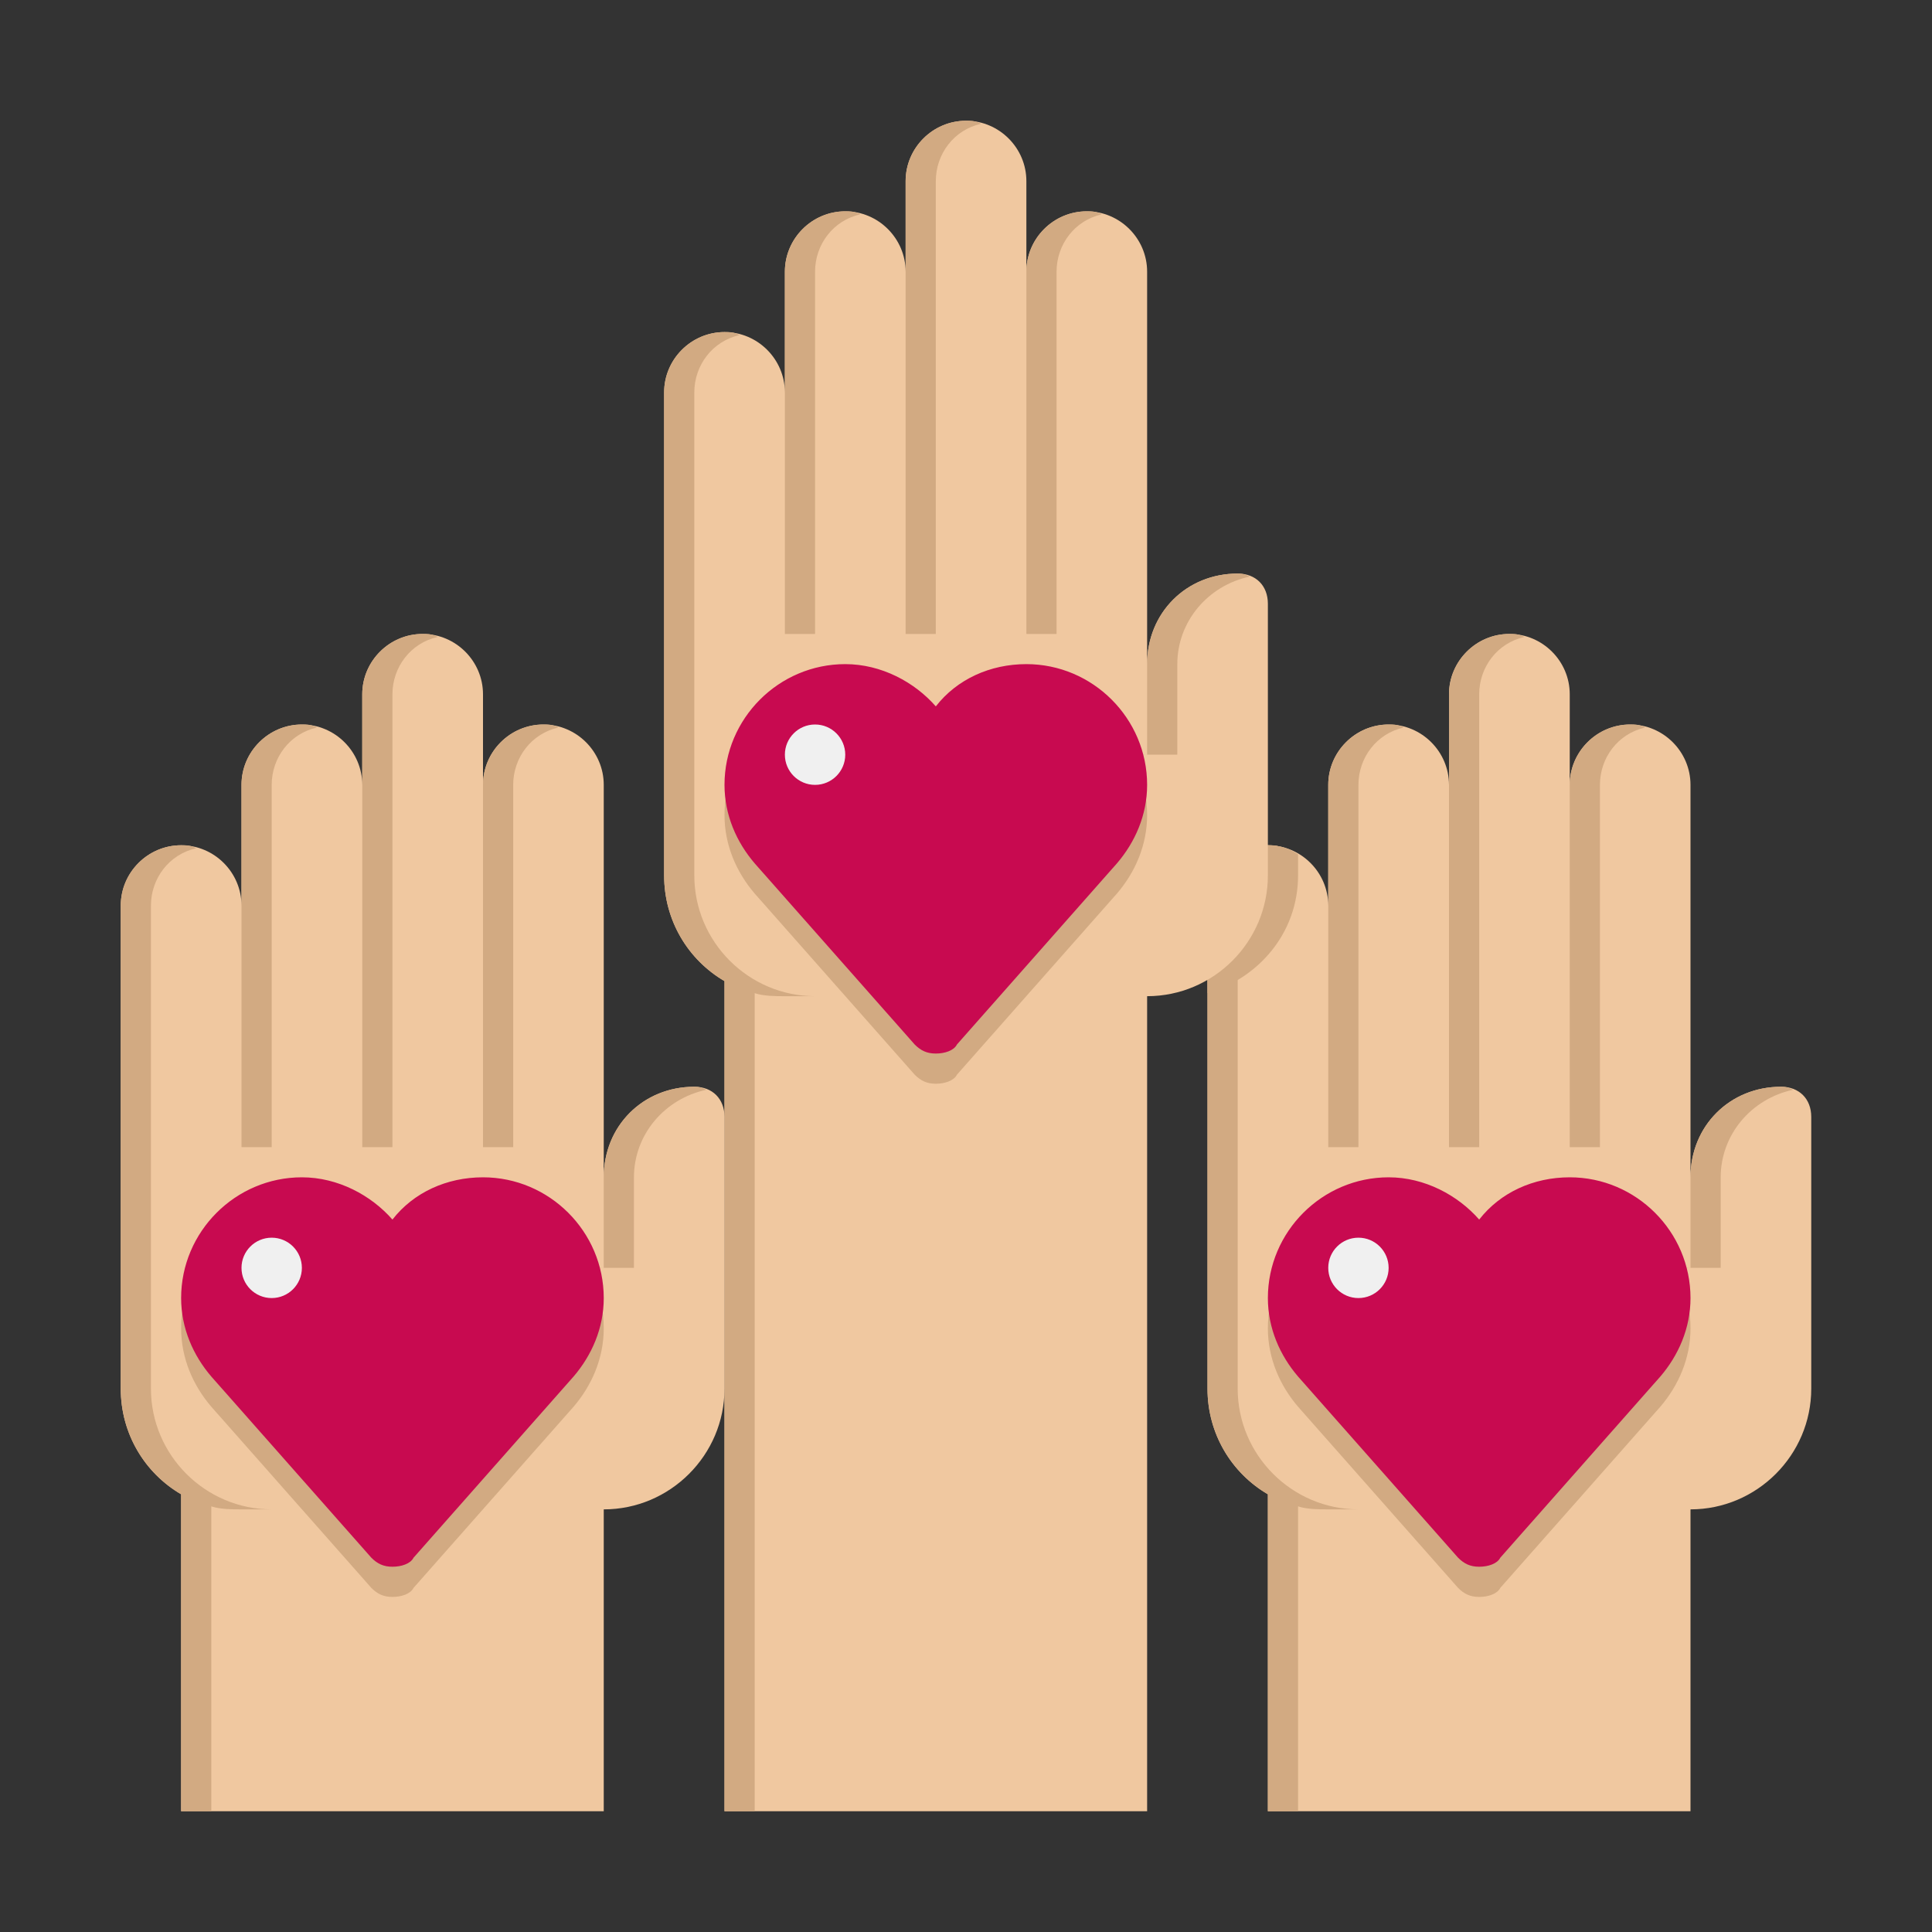 <svg id="Layer_1" enable-background="new 0 0 64 64" height="512" viewBox="0 0 64 64" width="512" xmlns="http://www.w3.org/2000/svg"><rect x="0" y="0" width="64" height="64" fill="#333333" stroke="none"/><g id="Captions"><g><g><g><g><path d="m59 36c-1.7 0-3 1.3-3 3v-13c0-1.1-.9-2-2-2s-2 .9-2 2v-3c0-1.1-.9-2-2-2s-2 .9-2 2v3c0-1.1-.9-2-2-2s-2 .9-2 2v4c0-1.1-.9-2-2-2s-2 .9-2 2v16c0 1.5.8 2.8 2 3.5v10.5h14v-10c2.2 0 4-1.8 4-4v-9c0-.6-.4-1-1-1z" fill="#f0c8a0"/></g><g><path d="m50.5 21.1c-.2-.1-.3-.1-.5-.1-1.1 0-2 .9-2 2v15h1v-15c0-.9.6-1.7 1.5-1.9z" fill="#d2aa82"/></g><g><path d="m46.5 24.1c-.2-.1-.3-.1-.5-.1-1.1 0-2 .9-2 2v12h1v-12c0-.9.6-1.7 1.5-1.9z" fill="#d2aa82"/></g><g><path d="m45 50c-2.2 0-4-1.8-4-4v-16c0-.9.6-1.7 1.5-1.9-.2-.1-.3-.1-.5-.1-1.1 0-2 .9-2 2v16c0 1.5.8 2.8 2 3.5v10.5h1v-10.1c.3.1.7.1 1 .1z" fill="#d2aa82"/></g><g><path d="m54.5 24.1c-.2-.1-.3-.1-.5-.1-1.1 0-2 .9-2 2v12h1v-12c0-.9.6-1.7 1.5-1.9z" fill="#d2aa82"/></g><g><path d="m57 42v-3c0-1.4 1-2.6 2.4-2.9-.2-.1-.3-.1-.4-.1-1.7 0-3 1.3-3 3v3z" fill="#d2aa82"/></g></g><g><path d="m56 42h-1c-2.8 0-5 2.2-5 5v3h1v-3c0-2.8 2.2-5 5-5z" fill="#d2aa82"/></g></g><g><path d="m43 29v-.7c-.3-.2-.6-.3-1-.3-1.1 0-2 .9-2 2v2.9c1.7-.5 3-2 3-3.9z" fill="#d2aa82"/></g><g><g><g><path d="m41 19c-1.7 0-3 1.3-3 3v-13c0-1.1-.9-2-2-2s-2 .9-2 2v-3c0-1.1-.9-2-2-2s-2 .9-2 2v3c0-1.1-.9-2-2-2s-2 .9-2 2v4c0-1.1-.9-2-2-2s-2 .9-2 2v16c0 1.5.8 2.8 2 3.5v27.5h14v-27c2.2 0 4-1.8 4-4v-9c0-.6-.4-1-1-1z" fill="#f0c8a0"/></g><g><path d="m32.5 4.1c-.2-.1-.3-.1-.5-.1-1.1 0-2 .9-2 2v15h1v-15c0-.9.6-1.7 1.5-1.9z" fill="#d2aa82"/></g><g><path d="m28.5 7.1c-.2-.1-.3-.1-.5-.1-1.1 0-2 .9-2 2v12h1v-12c0-.9.6-1.7 1.5-1.9z" fill="#d2aa82"/></g><g><path d="m27 33c-2.2 0-4-1.8-4-4v-16c0-.9.6-1.7 1.5-1.9-.2-.1-.3-.1-.5-.1-1.1 0-2 .9-2 2v16c0 1.5.8 2.8 2 3.5v27.5h1v-27.1c.3.1.7.1 1 .1z" fill="#d2aa82"/></g><g><path d="m36.5 7.1c-.2-.1-.3-.1-.5-.1-1.1 0-2 .9-2 2v12h1v-12c0-.9.6-1.7 1.5-1.9z" fill="#d2aa82"/></g><g><path d="m39 25v-3c0-1.4 1-2.6 2.4-2.9-.2-.1-.3-.1-.4-.1-1.7 0-3 1.3-3 3v3z" fill="#d2aa82"/></g></g><g><path d="m38 25h-1c-2.8 0-5 2.2-5 5v3h1v-3c0-2.8 2.2-5 5-5z" fill="#d2aa82"/></g></g><g><g><g><path d="m23 36c-1.7 0-3 1.3-3 3v-13c0-1.1-.9-2-2-2s-2 .9-2 2v-3c0-1.1-.9-2-2-2s-2 .9-2 2v3c0-1.1-.9-2-2-2s-2 .9-2 2v4c0-1.1-.9-2-2-2s-2 .9-2 2v16c0 1.5.8 2.8 2 3.5v10.5h14v-10c2.2 0 4-1.8 4-4v-9c0-.6-.4-1-1-1z" fill="#f0c8a0"/></g><g><path d="m14.5 21.1c-.2-.1-.3-.1-.5-.1-1.1 0-2 .9-2 2v15h1v-15c0-.9.6-1.7 1.5-1.9z" fill="#d2aa82"/></g><g><path d="m10.5 24.1c-.2-.1-.3-.1-.5-.1-1.1 0-2 .9-2 2v12h1v-12c0-.9.6-1.7 1.5-1.9z" fill="#d2aa82"/></g><g><path d="m9 50c-2.2 0-4-1.8-4-4v-16c0-.9.6-1.7 1.5-1.9-.2-.1-.3-.1-.5-.1-1.1 0-2 .9-2 2v16c0 1.5.8 2.8 2 3.5v10.5h1v-10.1c.3.1.7.1 1 .1z" fill="#d2aa82"/></g><g><path d="m18.5 24.1c-.2-.1-.3-.1-.5-.1-1.1 0-2 .9-2 2v12h1v-12c0-.9.6-1.7 1.5-1.9z" fill="#d2aa82"/></g><g><path d="m21 42v-3c0-1.4 1-2.6 2.4-2.9-.2-.1-.3-.1-.4-.1-1.7 0-3 1.3-3 3v3z" fill="#d2aa82"/></g></g><g><path d="m20 42h-1c-2.8 0-5 2.2-5 5v3h1v-3c0-2.8 2.2-5 5-5z" fill="#d2aa82"/></g></g><g><g><path d="m38 27c0-2.2-1.8-4-4-4-1.2 0-2.3.5-3 1.4-.7-.8-1.8-1.4-3-1.4-2.2 0-4 1.8-4 4 0 1 .4 1.9 1 2.6l5.3 6c.2.2.4.3.7.3s.6-.1.7-.3l5.3-6c.6-.7 1-1.6 1-2.6z" fill="#d2aa82"/></g><g><path d="m38 26c0-2.2-1.8-4-4-4-1.2 0-2.3.5-3 1.4-.7-.8-1.8-1.4-3-1.4-2.2 0-4 1.8-4 4 0 1 .4 1.9 1 2.6l5.3 6c.2.2.4.3.7.3s.6-.1.7-.3l5.3-6c.6-.7 1-1.6 1-2.6z" fill="#c80a50"/></g><g><circle cx="27" cy="25" fill="#f0f0f0" r="1"/></g></g><g><g><path d="m20 44c0-2.2-1.8-4-4-4-1.2 0-2.3.5-3 1.4-.7-.8-1.8-1.4-3-1.4-2.2 0-4 1.8-4 4 0 1 .4 1.9 1 2.6l5.3 6c.2.2.4.3.7.3s.6-.1.7-.3l5.3-6c.6-.7 1-1.6 1-2.6z" fill="#d2aa82"/></g><g><path d="m20 43c0-2.2-1.8-4-4-4-1.2 0-2.3.5-3 1.4-.7-.8-1.8-1.4-3-1.4-2.2 0-4 1.8-4 4 0 1 .4 1.9 1 2.6l5.3 6c.2.2.4.3.7.3s.6-.1.7-.3l5.3-6c.6-.7 1-1.6 1-2.6z" fill="#c80a50"/></g><g><circle cx="9" cy="42" fill="#f0f0f0" r="1"/></g></g><g><g><path d="m56 44c0-2.2-1.8-4-4-4-1.2 0-2.3.5-3 1.4-.7-.8-1.8-1.4-3-1.4-2.2 0-4 1.8-4 4 0 1 .4 1.9 1 2.6l5.3 6c.2.2.4.3.7.3s.6-.1.7-.3l5.3-6c.6-.7 1-1.6 1-2.6z" fill="#d2aa82"/></g><g><path d="m56 43c0-2.2-1.8-4-4-4-1.2 0-2.3.5-3 1.4-.7-.8-1.8-1.4-3-1.4-2.2 0-4 1.8-4 4 0 1 .4 1.9 1 2.6l5.3 6c.2.2.4.3.7.3s.6-.1.7-.3l5.3-6c.6-.7 1-1.6 1-2.6z" fill="#c80a50"/></g><g><circle cx="45" cy="42" fill="#f0f0f0" r="1"/></g></g></g></g></svg>